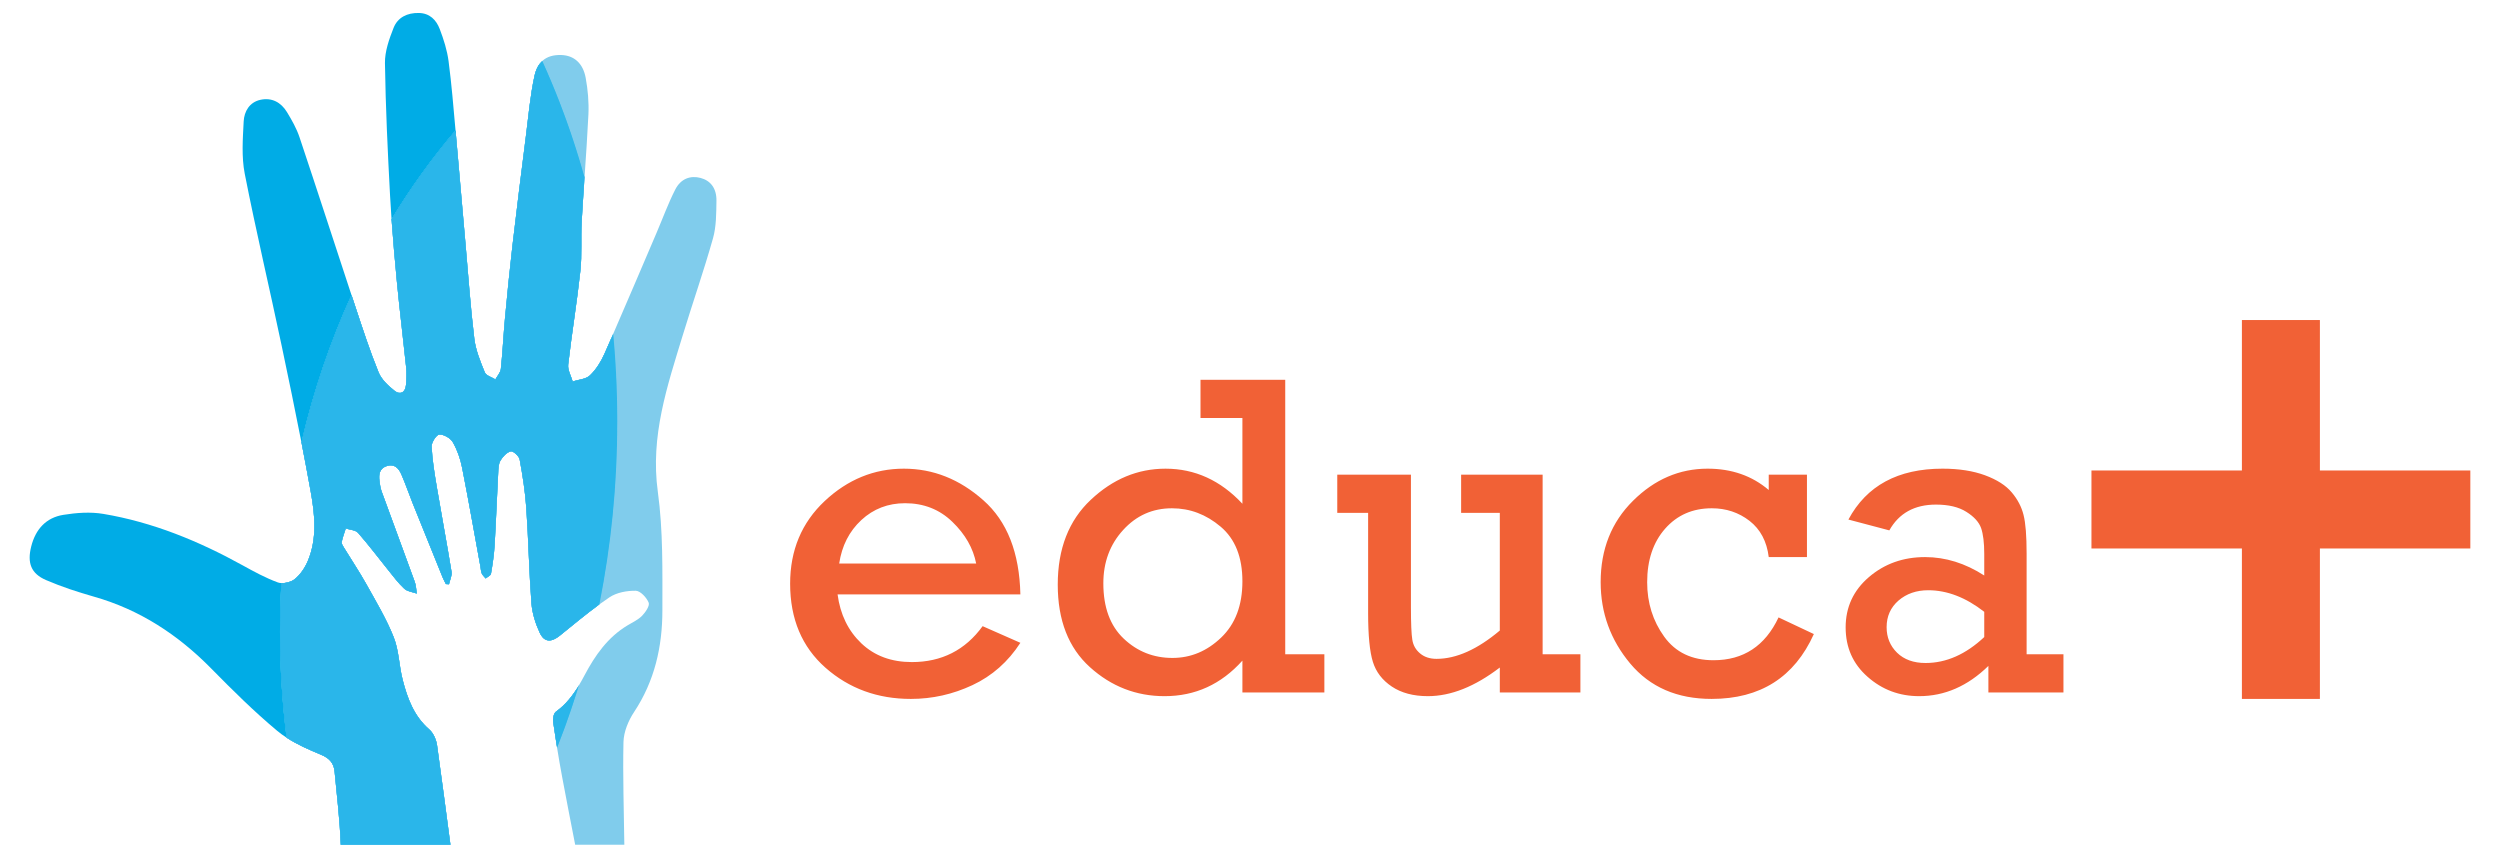 <?xml version="1.0" encoding="UTF-8"?>
<!DOCTYPE svg PUBLIC "-//W3C//DTD SVG 1.1//EN" "http://www.w3.org/Graphics/SVG/1.1/DTD/svg11.dtd">
<!-- Creator: CorelDRAW 2017 -->
<svg xmlns="http://www.w3.org/2000/svg" xml:space="preserve" width="2737px" height="939px" version="1.1" style="shape-rendering:geometricPrecision; text-rendering:geometricPrecision; image-rendering:optimizeQuality; fill-rule:evenodd; clip-rule:evenodd"
viewBox="0 0 2737 938.99"
 xmlns:xlink="http://www.w3.org/1999/xlink">
 <defs>
  <style type="text/css">
   <![CDATA[
    .fil4 {fill:none}
    .fil5 {fill:#F16136}
    .fil1 {fill:#80CCEC}
    .fil3 {fill:#2AB6EA}
    .fil2 {fill:#00ACE6}
    .fil0 {fill:#F16136;fill-rule:nonzero}
   ]]>
  </style>
   <clipPath id="id0">
    <path d="M313.79 807.64c-3.6,-2.33 -7.06,-4.84 -10.32,-7.55 -25.37,-21.16 -49,-44.61 -72.24,-68.23 -36.53,-37.12 -78.41,-64.47 -128.49,-78.68 -17.73,-5.04 -35.4,-10.83 -52.33,-18.12 -16.65,-7.17 -20.7,-18.92 -16.26,-36.71 4.75,-19.01 16.35,-31.65 35.14,-34.69 14.34,-2.32 29.62,-3.45 43.81,-1.06 54.08,9.09 104.31,29.68 152.33,56.2 12.57,6.94 25.3,13.91 38.69,18.82 1.16,0.43 2.5,0.67 3.92,0.74 -1,17.56 -1.52,35.28 -1.52,53.14 0,39.49 2.49,78.27 7.27,116.14zm16.26 -323.18c-6.92,-35.41 -14.26,-70.75 -21.7,-106.05 -13.23,-62.84 -28.07,-125.34 -40.43,-188.35 -3.61,-18.42 -2.1,-38.11 -1.14,-57.12 0.56,-11.02 6.39,-21.06 18.34,-23.67 12.42,-2.71 22.51,2.7 29.02,13.4 5.33,8.75 10.53,17.91 13.77,27.58 19.25,57.51 37.91,115.22 56.91,172.81 -23.09,50.61 -41.58,104.67 -54.77,161.4zm98.61 -244.39c-0.61,-8.64 -1.16,-17.28 -1.62,-25.93 -2.58,-48.32 -4.88,-96.68 -5.59,-145.05 -0.19,-12.86 4.6,-26.32 9.43,-38.57 4.55,-11.55 15.03,-16.57 27.63,-16.33 11.98,0.22 19.11,7.62 22.93,17.63 4.32,11.33 8.1,23.24 9.67,35.22 3.3,25.15 5.35,50.47 7.61,75.75 -25.53,29.99 -48.99,62.52 -70.06,97.28z"/>
   </clipPath>
   <clipPath id="id1">
    <path d="M609.9 818.76c-1.53,-9.49 -2.96,-19.01 -4.33,-28.53 -0.51,-3.59 0.61,-9.33 3.1,-11.12 10.9,-7.83 18.65,-17.98 25.24,-29.02 -7.17,23.55 -15.18,46.47 -24.01,68.67zm46.29 -157.09c-14.84,10.82 -28.99,22.69 -43.31,34.23 -9.32,7.51 -17.02,7.51 -22,-3.24 -4.67,-10.06 -8.24,-21.35 -9.07,-32.33 -2.62,-34.59 -3.24,-69.31 -5.61,-103.91 -1.22,-17.91 -4.03,-35.77 -7.28,-53.44 -0.67,-3.66 -7.24,-9.47 -9.73,-8.85 -4.41,1.1 -8.74,5.81 -11.3,10.08 -2.17,3.63 -2.23,8.77 -2.46,13.28 -1.4,26.43 -2.35,52.88 -3.92,79.3 -0.62,10.5 -2.18,20.98 -3.98,31.35 -0.34,1.99 -3.79,3.43 -5.81,5.13 -1.46,-1.8 -3.37,-3.4 -4.28,-5.45 -0.97,-2.2 -0.98,-4.83 -1.43,-7.27 -6.64,-36.24 -12.97,-72.53 -20.13,-108.67 -1.9,-9.56 -5.24,-19.26 -10.07,-27.66 -2.57,-4.48 -9.8,-8.66 -14.79,-8.5 -3.12,0.09 -8.71,8.63 -8.48,13.14 0.76,15.08 3.28,30.12 5.8,45.07 5.17,30.69 10.99,61.26 15.99,91.98 0.7,4.31 -1.77,9.14 -2.77,13.73 -1.12,-0.07 -2.24,-0.14 -3.37,-0.21 -1.2,-2.43 -2.56,-4.79 -3.58,-7.29 -11,-27.13 -22.01,-54.26 -32.91,-81.43 -4.2,-10.47 -7.8,-21.2 -12.34,-31.52 -2.83,-6.39 -7.44,-11.63 -15.7,-9.05 -8.08,2.52 -9.18,9.03 -8.22,16.24 0.52,3.86 0.98,7.84 2.29,11.46 12.07,33.14 24.39,66.19 36.41,99.35 1.43,3.95 1.47,8.41 2.16,12.63 -4.6,-1.65 -10.24,-2.17 -13.58,-5.22 -6.47,-5.91 -11.77,-13.14 -17.33,-20.01 -11.11,-13.74 -21.71,-27.94 -33.37,-41.2 -2.76,-3.13 -8.9,-3.3 -13.49,-4.84 -1.53,4.91 -3.4,9.76 -4.42,14.78 -0.35,1.73 1.11,4.05 2.2,5.83 8.26,13.53 17.14,26.72 24.85,40.56 10.58,19 21.9,37.86 29.87,57.98 5.77,14.56 5.86,31.25 9.82,46.65 5.21,20.3 12.36,39.69 29.11,54.26 4.53,3.95 7.69,11.22 8.54,17.37 5.04,36.26 9.86,72.54 14.62,108.84l-120.08 0 -0.04 -1.19c-1.07,-26.39 -4.18,-52.71 -6.72,-79.03 -0.91,-9.44 -5.8,-14.62 -15.32,-18.55 -12.65,-5.23 -25.65,-10.94 -37.17,-18.41 -4.78,-37.87 -7.27,-76.65 -7.27,-116.14 0,-17.86 0.52,-35.58 1.52,-53.14 4.95,0.27 10.95,-1.43 14.42,-4.17 6.2,-4.91 11.32,-12.42 14.47,-19.88 10.42,-24.73 7.77,-50.82 3.23,-76.05 -3.23,-17.96 -6.62,-35.89 -10.11,-53.8 13.19,-56.73 31.67,-110.81 54.77,-161.42l4.41 13.36c7.92,23.91 15.74,47.91 25.21,71.2 3.2,7.89 10.58,14.7 17.45,20.2 5.89,4.71 11.83,2.3 12.57,-6.3 0.56,-6.45 0.81,-13.04 0.16,-19.46 -3.22,-31.28 -7.16,-62.49 -10.13,-93.79 -2.15,-22.71 -4.22,-45.43 -5.83,-68.18 21.07,-34.76 44.52,-67.31 70.06,-97.32l0.39 4.42c3.6,39.76 6.97,79.53 10.48,119.3 3.07,34.78 5.5,69.64 9.68,104.29 1.52,12.63 6.62,25.01 11.48,36.92 1.46,3.58 7.61,5.19 11.61,7.7 2.07,-3.81 5.54,-7.47 5.96,-11.46 1.95,-18.31 2.78,-36.74 4.49,-55.07 2.5,-26.72 5.13,-53.43 8.23,-80.08 4.64,-39.95 9.66,-79.86 14.71,-119.75 2.79,-22.01 4.7,-44.25 9.39,-65.85 1.6,-7.34 4.52,-12.74 8.56,-16.44 18.21,39.94 33.75,82.55 46.25,127.3 -1.11,16.14 -2.2,32.29 -3.12,48.44 -1.01,18.03 0.47,36.27 -1.46,54.15 -3.69,34.25 -9.38,68.27 -13.32,102.49 -0.68,5.89 3.14,12.33 4.88,18.5 6.45,-2.09 14.53,-2.42 18.98,-6.67 6.67,-6.39 12.04,-14.96 15.83,-23.56 3.22,-7.31 6.43,-14.62 9.62,-21.94 2.94,31.51 4.46,63.65 4.46,96.29 0,69.32 -6.84,136.4 -19.63,199.94z"/>
   </clipPath>
 </defs>
 <g id="Camada_x0020_1">
  <path class="fil0" d="M1117.11 650.74l-200.14 0c2.94,22.09 11.68,39.91 26.05,53.6 14.45,13.7 32.85,20.5 55.28,20.5 32.6,0 58.48,-13.11 77.47,-39.32l41.34 18.23c-13.44,20.75 -30.92,36.22 -52.43,46.3 -21.51,10.08 -43.94,15.12 -67.47,15.12 -36.38,0 -67.55,-11.34 -93.43,-34.11 -25.8,-22.77 -38.74,-53.44 -38.74,-92.09 0,-36.55 12.61,-66.72 37.81,-90.41 25.21,-23.61 54.11,-35.46 86.72,-35.46 32.01,0 61,11.51 87.04,34.62 26.05,23.02 39.49,57.39 40.5,103.02zm-48.4 -33.78c-3.27,-16.81 -11.93,-32.02 -26.04,-45.63 -14.03,-13.61 -31.34,-20.41 -51.76,-20.41 -18.65,0 -34.62,6.13 -47.89,18.4 -13.28,12.34 -21.35,28.14 -24.28,47.64l149.97 0zm381.21 99.31l0 41.84 -89.73 0 0 -34.86c-23.28,25.96 -51.68,38.9 -85.2,38.9 -31,0 -58.31,-10.59 -81.75,-31.77 -23.45,-21.17 -35.21,-51.33 -35.21,-90.4 0,-39.24 12.1,-70.24 36.21,-92.85 24.12,-22.68 51.34,-34.03 81.76,-34.03 32.18,0 60.24,12.77 84.19,38.4l0 -93.85 -45.88 0 0 -41.84 92.77 0 0 300.46 42.84 0zm-241.98 -77.63c0,26.21 7.39,46.37 22.26,60.49 14.88,14.12 32.69,21.17 53.36,21.17 20.08,0 37.81,-7.39 53.35,-22.26 15.55,-14.87 23.28,-35.38 23.28,-61.59 0,-26.47 -7.9,-46.38 -23.78,-59.82 -15.88,-13.45 -33.61,-20.17 -53.35,-20.17 -21.18,0 -38.99,7.9 -53.44,23.78 -14.45,15.8 -21.68,35.29 -21.68,58.4zm522.29 77.63l0 41.84 -88.23 0 0 -27.3c-27.39,20.92 -53.6,31.34 -78.73,31.34 -15.88,0 -29.07,-3.53 -39.49,-10.5 -10.42,-6.98 -17.31,-15.97 -20.75,-27.06 -3.45,-11.09 -5.21,-28.91 -5.21,-53.52l0 -109.57 -33.78 0 0 -41.84 80.66 0 0 145.27c0,17.56 0.51,29.41 1.51,35.46 0.93,6.05 3.79,11.09 8.58,15.04 4.7,3.95 10.75,5.88 17.89,5.88 21.68,0 44.78,-10.33 69.32,-31l0 -128.81 -42.35 0 0 -41.84 89.23 0 0 196.61 41.35 0zm248.03 -196.61l0 90.24 -41.84 0c-2.1,-17.23 -9.16,-30.42 -21.01,-39.66 -11.85,-9.16 -25.63,-13.78 -41.34,-13.78 -21,0 -37.98,7.48 -51.09,22.35 -13.1,14.87 -19.65,34.45 -19.65,58.65 0,22.51 6.21,42.34 18.65,59.57 12.43,17.23 30.41,25.79 54.02,25.79 32.69,0 56.47,-15.62 71.17,-46.88l38.65 18.23c-21.34,47.31 -58.65,71 -111.92,71 -37.72,0 -67.38,-12.85 -89.06,-38.65 -21.59,-25.79 -32.43,-55.54 -32.43,-89.23 0,-35.96 11.84,-65.71 35.45,-89.06 23.61,-23.45 50.84,-35.13 81.68,-35.13 26.38,0 48.64,7.82 66.88,23.36l0 -16.8 41.84 0zm280.81 196.61l0 41.84 -82.18 0 0 -29.07c-22.6,22.1 -47.9,33.11 -75.79,33.11 -21.68,0 -40.5,-7.06 -56.46,-21.18 -16.05,-14.11 -24.03,-32.09 -24.03,-54.11 0,-22.1 8.48,-40.5 25.45,-55.03 17.06,-14.62 37.57,-21.93 61.51,-21.93 22.35,0 43.94,6.72 64.78,20.16l0 -23.69c0,-12.27 -1.17,-21.6 -3.44,-28.23 -2.35,-6.56 -7.73,-12.52 -16.22,-17.81 -8.4,-5.3 -19.49,-7.9 -33.19,-7.9 -23.53,0 -40.5,9.41 -51.08,28.23l-44.79 -11.85c19.92,-37.14 54.28,-55.71 103.1,-55.71 17.89,0 33.44,2.44 46.46,7.23 13.11,4.87 22.86,11.09 29.24,18.73 6.47,7.65 10.76,15.89 12.94,24.71 2.27,8.82 3.36,22.94 3.36,42.35l0 110.15 40.34 0zm-86.72 -46.46c-20.16,-15.72 -40.67,-23.62 -61.33,-23.62 -12.95,0 -23.78,3.78 -32.52,11.27 -8.65,7.56 -13.03,17.22 -13.03,29.15 0,11.17 3.79,20.42 11.43,27.98 7.65,7.48 18.07,11.26 31.17,11.26 22.69,0 44.12,-9.49 64.28,-28.4l0 -27.64z"/>
  <path class="fil1" d="M609.9 818.76c8.82,-22.2 16.84,-45.12 24.01,-68.67 2.1,-3.5 4.08,-7.09 6,-10.72 11.58,-21.88 25.41,-41.74 47.22,-54.79 5.45,-3.27 11.53,-6.04 15.85,-10.47 3.72,-3.82 8.58,-11 7.2,-14.33 -2.3,-5.59 -9.1,-12.93 -14.12,-13.02 -9.66,-0.17 -20.94,1.91 -28.8,7.17 -3.74,2.5 -7.43,5.09 -11.08,7.75 12.79,-63.55 19.64,-130.63 19.64,-199.95 0,-32.64 -1.52,-64.78 -4.46,-96.3 16.02,-36.79 31.68,-73.75 47.49,-110.65 6.76,-15.79 12.65,-32.03 20.42,-47.29 6.04,-11.88 16.56,-15.62 27.66,-12.7 10.95,2.89 17.66,11.33 17.44,25.05 -0.22,13.73 -0.12,28.04 -3.78,41.04 -10.03,35.63 -22.28,70.61 -33.07,106.03 -16.99,55.77 -35.72,110.58 -27.34,171.43 5.88,42.73 4.98,86.58 5,129.93 0.02,39.63 -8.5,77.38 -30.97,111.22 -6.28,9.45 -11.37,21.76 -11.63,32.89 -0.85,37.45 0.49,74.95 0.94,112.44l-53.82 0c-4.8,-24.57 -9.57,-49.13 -14.18,-73.73 -2.02,-10.74 -3.88,-21.53 -5.62,-32.33zm30.05 -624.72c-12.5,-44.76 -28.03,-87.37 -46.25,-127.31 5.24,-4.83 12.36,-6.8 20.89,-6.5 13.65,0.47 23.67,8.77 26.63,25.05 2.39,13.08 3.6,26.7 2.98,39.97 -1.1,22.95 -2.68,45.87 -4.25,68.79z"/>
  <g id="_761291584">
   <path class="fil2" d="M498.72 142.79c-11.89,13.96 -23.34,28.47 -34.3,43.51 10.96,-15.04 22.41,-29.57 34.3,-43.55l0 0.04zm-34.51 43.8c-6.2,8.52 -12.24,17.21 -18.13,26.06 5.89,-8.85 11.93,-17.54 18.13,-26.06zm-18.26 26.25c-1.88,2.83 -3.75,5.68 -5.6,8.54 1.85,-2.86 3.72,-5.71 5.6,-8.54zm-6.22 9.5c-1.71,2.66 -3.4,5.33 -5.08,8.01 1.68,-2.68 3.37,-5.35 5.08,-8.01zm-5.64 8.9c-1.74,2.78 -3.46,5.58 -5.17,8.39 1.71,-2.81 3.43,-5.61 5.17,-8.39zm-49.27 91.82l-1.44 3.16 1.44 -3.18 0 0.02zm-2.49 5.49c-1.16,2.6 -2.31,5.2 -3.45,7.82 1.14,-2.62 2.28,-5.22 3.45,-7.82zm-4.7 10.71c-1.05,2.43 -2.09,4.87 -3.12,7.32 1.03,-2.45 2.07,-4.89 3.12,-7.32zm-70.81 328.88c-0.09,3.33 -0.15,6.66 -0.2,9.99 0.05,-3.33 0.11,-6.66 0.2,-9.99zm-0.22 11.16c-0.05,4.06 -0.08,8.12 -0.08,12.2 0,-4.08 0.03,-8.14 0.08,-12.2z"/>
   <g>
    <path class="fil1" d="M610.31 817.72c1.23,-3.1 2.44,-6.21 3.64,-9.34 -1.2,3.13 -2.41,6.25 -3.64,9.34zm4.07 -10.47c1.21,-3.16 2.38,-6.32 3.56,-9.51 -1.18,3.19 -2.36,6.36 -3.56,9.51zm3.95 -10.57c1.04,-2.83 2.05,-5.68 3.06,-8.53 -1.01,2.86 -2.02,5.7 -3.06,8.53zm4.12 -11.52l2.68 -7.77c-0.88,2.6 -1.78,5.19 -2.68,7.77zm33.73 -123.48c0.8,-3.97 1.59,-7.96 2.34,-11.96 -0.75,4 -1.53,7.99 -2.33,11.95l-0.01 0.01zm2.47 -12.65c0.71,-3.77 1.39,-7.55 2.05,-11.35 -0.66,3.8 -1.35,7.58 -2.05,11.35zm2.14 -11.87c1.38,-7.88 2.67,-15.81 3.86,-23.79 -1.19,7.98 -2.48,15.91 -3.86,23.79zm3.98 -24.59c2.99,-20.12 5.4,-40.55 7.19,-61.25 -1.79,20.7 -4.2,41.13 -7.19,61.25zm8.23 -74.1c0.61,-8.36 1.13,-16.75 1.55,-25.19 -0.42,8.44 -0.94,16.83 -1.55,25.19zm2.82 -76.74c0,4.32 -0.03,8.63 -0.08,12.93l0.08 -12.93zm-0.08 12.97c-0.05,4.29 -0.14,8.57 -0.24,12.84l0.24 -12.84zm-0.24 12.92c-0.11,4.25 -0.24,8.5 -0.39,12.74l0.39 -12.74zm-0.4 12.86c-0.16,4.23 -0.34,8.44 -0.55,12.65l0.55 -12.65zm-2.12 38.22c-0.31,4.13 -0.64,8.25 -0.99,12.35l0.99 -12.35z"/>
   </g>
   <path class="fil3" d="M593.7 66.73l0.85 1.87 0.85 1.88 0.84 1.88 0.84 1.89 0.84 1.89 1.66 3.79 0.82 1.9 0.82 1.9 0.82 1.91 1.62 3.83 0.81 1.92 0.8 1.93 0.79 1.92 0.79 1.94 0.79 1.93 0.79 1.94 0.77 1.94 0.78 1.95 0.77 1.95 0.77 1.95 1.52 3.92 0.76 1.97 0.02 0.05 1.47 3.89 0.75 1.97 1.47 3.96 0.73 1.99 0.73 1.98 0.06 0.16 0.66 1.84 0.72 2 0.71 2 0.71 2 0.71 2 1.26 3.65 0.14 0.38 0.69 2.02 0.64 1.87 0.05 0.15 0.68 2.02 0.68 2.03 1.35 4.06 0.66 2.04 1.16 3.58 0.16 0.51 0.66 2.05 1.29 4.1 0.64 2.06 0.64 2.06 0.63 2.06 0.63 2.07 0.62 2.07 0.62 2.08 0.61 2.07 0.61 2.08 0.61 2.09 0.6 2.08 0.6 2.1 0.59 2.09 0.59 2.09c-1.11,16.14 -2.2,32.29 -3.12,48.44 -1.01,18.03 0.47,36.27 -1.46,54.15 -3.69,34.25 -9.38,68.27 -13.32,102.49 -0.68,5.89 3.14,12.33 4.88,18.5 6.45,-2.09 14.53,-2.42 18.98,-6.67 6.67,-6.39 12.04,-14.96 15.83,-23.56 3.22,-7.31 6.43,-14.62 9.62,-21.94l0.13 1.47 0.14 1.48 0.13 1.48 0.13 1.48 0.01 0.09 0.12 1.39 0.13 1.48 0.12 1.49 0.12 1.48 0.12 1.49 0.12 1.48 0.12 1.49 0.11 1.49 0.11 1.49 0.03 0.41 0.08 1.07 0.11 1.49 0.1 1.5 0.1 1.49 0.1 1.33 0.01 0.16 0.1 1.49 0.28 4.49 0.05 0.75 0.04 0.75 0.26 4.49 0.08 1.5 0.01 0.18 0.07 1.33 0.08 1.5 0.15 3.01 0.05 1.08 0.02 0.42 0.07 1.5 0.07 1.51 0.06 1.51 0.06 1.51 0.03 0.5 0.03 1 0.06 1.52 0.06 1.5 0.1 2.95 0 0.08 0.05 1.51 0.05 1.52 0.05 1.51 0.04 1.51 0.02 0.85 0.02 0.67 0.04 1.52 0.03 1.52 0.04 1.51 0.03 1.52 0.01 0.26 0.02 1.26 0.08 4.56 0.01 1.19 0.01 0.34 0.01 1.52 0.02 1.53 0.03 3.05 0.01 0.59 0 0.93 0.02 6.12c0,4.32 -0.03,8.64 -0.08,12.94l0 0.03c-0.05,4.29 -0.14,8.58 -0.24,12.85l0 0.07c-0.1,4.22 -0.24,8.44 -0.39,12.65l0 0.11 -0.01 0.1c-0.16,4.24 -0.34,8.45 -0.55,12.67l0 0.13c-0.21,4.2 -0.44,8.39 -0.7,12.58l-0.01 0.16c-0.26,4.17 -0.54,8.33 -0.85,12.48l-0.01 0.2c-0.31,4.14 -0.64,8.27 -1,12.39l-0.02 0.23c-1.08,12.47 -2.38,24.85 -3.9,37.12l-0.04 0.32c-1.01,8.13 -2.12,16.2 -3.31,24.22l-0.06 0.39c-1.2,8 -2.49,15.96 -3.87,23.86l0 0.01 -0.08 0.44c-0.65,3.73 -1.32,7.44 -2.02,11.14l-0.07 0.42 -0.09 0.48c-0.69,3.65 -1.4,7.3 -2.12,10.93l-0.11 0.53 -0.1 0.49c-14.84,10.82 -28.99,22.69 -43.31,34.23 -9.32,7.51 -17.02,7.51 -22,-3.24 -4.67,-10.06 -8.24,-21.35 -9.07,-32.33 -2.62,-34.59 -3.24,-69.31 -5.61,-103.91 -1.22,-17.91 -4.03,-35.77 -7.28,-53.44 -0.67,-3.66 -7.24,-9.47 -9.73,-8.85 -4.41,1.1 -8.74,5.81 -11.3,10.08 -2.17,3.63 -2.23,8.77 -2.46,13.28 -1.4,26.43 -2.35,52.88 -3.92,79.3 -0.62,10.5 -2.18,20.98 -3.98,31.35 -0.34,1.99 -3.79,3.43 -5.81,5.13 -1.46,-1.8 -3.37,-3.4 -4.28,-5.45 -0.97,-2.2 -0.98,-4.83 -1.43,-7.27 -6.64,-36.24 -12.97,-72.53 -20.13,-108.67 -1.9,-9.56 -5.24,-19.26 -10.07,-27.66 -2.57,-4.48 -9.8,-8.66 -14.79,-8.5 -3.12,0.09 -8.71,8.63 -8.48,13.14 0.76,15.08 3.28,30.12 5.8,45.07 5.17,30.69 10.99,61.26 15.99,91.98 0.7,4.31 -1.77,9.14 -2.77,13.73 -1.12,-0.07 -2.24,-0.14 -3.37,-0.21 -1.2,-2.43 -2.56,-4.79 -3.58,-7.29 -11,-27.13 -22.01,-54.26 -32.91,-81.43 -4.2,-10.47 -7.8,-21.2 -12.34,-31.52 -2.83,-6.39 -7.44,-11.63 -15.7,-9.05 -8.08,2.52 -9.18,9.03 -8.22,16.24 0.52,3.86 0.98,7.84 2.29,11.46 12.07,33.14 24.39,66.19 36.41,99.35 1.43,3.95 1.47,8.41 2.16,12.63 -4.6,-1.65 -10.24,-2.17 -13.58,-5.22 -6.47,-5.91 -11.77,-13.14 -17.33,-20.01 -11.11,-13.74 -21.71,-27.94 -33.37,-41.2 -2.76,-3.13 -8.9,-3.3 -13.49,-4.84 -1.53,4.91 -3.4,9.76 -4.42,14.78 -0.35,1.73 1.11,4.05 2.2,5.83 8.26,13.53 17.14,26.72 24.85,40.56 10.58,19 21.9,37.86 29.87,57.98 5.77,14.56 5.86,31.25 9.82,46.65 5.21,20.3 12.36,39.69 29.11,54.26 4.53,3.95 7.69,11.22 8.54,17.37 5.04,36.26 9.86,72.54 14.62,108.84l-120.08 0 -0.04 -1.19c-1.07,-26.39 -4.18,-52.71 -6.72,-79.03 -0.91,-9.44 -5.8,-14.62 -15.32,-18.55 -12.65,-5.23 -25.65,-10.94 -37.17,-18.41l-0.22 -1.77 -0.22 -1.78 -0.13 -1 -0.09 -0.78 -0.21 -1.78 -0.21 -1.78 -0.2 -1.79 -0.21 -1.78 -0.2 -1.79 -0.19 -1.78 -0.38 -3.58 -0.19 -1.79 -0.18 -1.79 -0.18 -1.79 -0.02 -0.14 -0.15 -1.65 -0.38 -4.02 -0.13 -1.38 -0.16 -1.79 -0.15 -1.8 -0.16 -1.81 -0.24 -2.86 -0.06 -0.74 -0.14 -1.81 -0.14 -1.8 -0.09 -1.09 -0.05 -0.72 -0.13 -1.81 -0.13 -1.81 -0.13 -1.81 -0.06 -0.8 -0.06 -1.01 -0.12 -1.82 -0.12 -1.81 -0.11 -1.82 -0.03 -0.51 -0.08 -1.31 -0.1 -1.81 -0.11 -1.82 -0.1 -1.83 -0.01 -0.22 -0.08 -1.6 -0.26 -5.4 -0.01 -0.07 -0.28 -6.7 -0.01 -0.24 -0.01 -0.37 -0.13 -3.67 -0.06 -1.83 -0.04 -1.17 -0.01 -0.66 -0.05 -1.84 -0.1 -3.67 -0.02 -0.88 -0.02 -0.96 -0.11 -5.53 0 -0.58 -0.02 -1.26 -0.04 -3.69 -0.02 -1.84 -0.01 -0.3 0 -1.55 -0.02 -5.55c0,-3.9 0.02,-7.8 0.07,-11.7l0.01 -0.7 0 -0.13 0.02 -0.84c0.05,-3.33 0.11,-6.66 0.2,-9.99l0.02 -0.83 0.02 -0.83 0.02 -0.83 0.03 -0.83c0.06,-2.49 0.15,-4.97 0.24,-7.46l0.03 -0.83 0.17 -4.14 0.03 -0.83 0.04 -0.82 0.04 -0.83 0.03 -0.82 0.04 -0.83 0.04 -0.83 0.04 -0.82 0.04 -0.83 0.04 -0.82 0.26 -4.95 0.05 -0.82 0.04 -0.83c4.95,0.27 10.95,-1.43 14.42,-4.17 6.2,-4.91 11.32,-12.42 14.47,-19.88 10.42,-24.73 7.77,-50.82 3.23,-76.05 -3.23,-17.96 -6.62,-35.89 -10.11,-53.8l0.62 -2.66 0.05 -0.19 1.86 -7.76 0.65 -2.64 0.67 -2.64 1.34 -5.26 0.69 -2.63 0.69 -2.62c0.67,-2.53 1.35,-5.07 2.05,-7.59l0.07 -0.25 0.72 -2.6 0.08 -0.3 2.13 -7.5 0.75 -2.58 0.76 -2.59 1.54 -5.15 0.78 -2.57 0.79 -2.57 2.39 -7.62 0.02 -0.06 0.82 -2.54 0.1 -0.32 2.4 -7.31 0.84 -2.53 0.86 -2.53 2.45 -7.1 0.16 -0.45 0.88 -2.51 0.06 -0.18 1.73 -4.83 0.91 -2.49 0.91 -2.49 0.26 -0.7 2.22 -5.96 0.3 -0.79 0.94 -2.47 0.35 -0.9c0.83,-2.17 1.66,-4.34 2.51,-6.49l0.97 -2.45 0.98 -2.45 2.31 -5.73 1.79 -4.32 1.9 -4.54 1.03 -2.42 1.03 -2.41 1.03 -2.4 1.94 -4.44 2.31 -5.2 2.04 -4.51 0.09 -0.18 4.41 13.36c7.92,23.91 15.74,47.91 25.21,71.2 3.2,7.89 10.58,14.7 17.45,20.2 5.89,4.71 11.83,2.3 12.57,-6.3 0.56,-6.45 0.81,-13.04 0.16,-19.46 -3.22,-31.28 -7.16,-62.49 -10.13,-93.79 -2.15,-22.71 -4.22,-45.43 -5.83,-68.18l0.03 -0.05 2.8 -4.59 0.15 -0.24 1 -1.61 1.8 -2.89 2.23 -3.55 1.02 -1.61 2.04 -3.19 1.03 -1.59 2.5 -3.84 1.64 -2.49 1.05 -1.58 0.24 -0.36 2.76 -4.12 3.54 -5.2 2.26 -3.27 4.08 -5.8 2.28 -3.2c1.36,-1.9 2.72,-3.79 4.1,-5.67l1.87 -2.55 4.33 -5.8 2.29 -3.04 4.17 -5.41 2.01 -2.59c1.56,-2 3.14,-3.99 4.72,-5.97l1.93 -2.4c1.62,-2.01 3.25,-4 4.89,-6l1.93 -2.32c1.77,-2.14 3.57,-4.27 5.37,-6.39l0.39 4.42c3.6,39.76 6.97,79.53 10.48,119.3 3.07,34.78 5.5,69.64 9.68,104.29 1.52,12.63 6.62,25.01 11.48,36.92 1.46,3.58 7.61,5.19 11.61,7.7 2.07,-3.81 5.54,-7.47 5.96,-11.46 1.95,-18.31 2.78,-36.74 4.49,-55.07 2.5,-26.72 5.13,-53.43 8.23,-80.08 4.64,-39.95 9.66,-79.86 14.71,-119.75 2.79,-22.01 4.7,-44.25 9.39,-65.85 1.6,-7.34 4.52,-12.74 8.56,-16.44zm40.21 683.36l-0.33 1.1 -1.71 5.51 -0.34 1.1 -0.34 1.09 -0.35 1.1 -0.35 1.09 -0.35 1.1 -1.41 4.37 -0.35 1.09 -1.44 4.34 -0.36 1.08 -0.36 1.09 -1.05 3.13c-0.95,2.79 -1.92,5.59 -2.89,8.36l-0.5 1.41 0 0.03 -0.39 1.07c-1.01,2.85 -2.03,5.7 -3.06,8.53l-0.26 0.72 -0.13 0.34 -0.01 0.02c-1.25,3.39 -2.51,6.77 -3.79,10.12l-0.09 0.24 -0.07 0.18 -0.04 0.11c-1.31,3.41 -2.63,6.8 -3.98,10.18l-0.05 0.14 -0.01 0.03c-1.53,-9.49 -2.96,-19.01 -4.33,-28.53 -0.51,-3.59 0.61,-9.33 3.1,-11.12 10.9,-7.83 18.65,-17.98 25.24,-29.02z"/>
  </g>
  <g>
  </g>
  <g style="clip-path:url(#id0)">
   <g>
    <ellipse class="fil2" cx="154.02" cy="465.28" rx="519.38" ry="731.78"/>
    <ellipse class="fil1" cx="945.71" cy="693.28" rx="637.98" ry="767.11"/>
    <path class="fil3" d="M588.26 55.04c55.3,116.31 87.56,256.19 87.56,406.69 0,276.57 -108.91,517.28 -269.59,641.71 -63.12,-119 -99.71,-260.33 -99.71,-411.93 0,-265.03 111.78,-498.66 281.74,-636.47z"/>
   </g>
  </g>
  <path class="fil4" d="M313.79 807.64c-3.6,-2.33 -7.06,-4.84 -10.32,-7.55 -25.37,-21.16 -49,-44.61 -72.24,-68.23 -36.53,-37.12 -78.41,-64.47 -128.49,-78.68 -17.73,-5.04 -35.4,-10.83 -52.33,-18.12 -16.65,-7.17 -20.7,-18.92 -16.26,-36.71 4.75,-19.01 16.35,-31.65 35.14,-34.69 14.34,-2.32 29.62,-3.45 43.81,-1.06 54.08,9.09 104.31,29.68 152.33,56.2 12.57,6.94 25.3,13.91 38.69,18.82 1.16,0.43 2.5,0.67 3.92,0.74 -1,17.56 -1.52,35.28 -1.52,53.14 0,39.49 2.49,78.27 7.27,116.14zm16.26 -323.18c-6.92,-35.41 -14.26,-70.75 -21.7,-106.05 -13.23,-62.84 -28.07,-125.34 -40.43,-188.35 -3.61,-18.42 -2.1,-38.11 -1.14,-57.12 0.56,-11.02 6.39,-21.06 18.34,-23.67 12.42,-2.71 22.51,2.7 29.02,13.4 5.33,8.75 10.53,17.91 13.77,27.58 19.25,57.51 37.91,115.22 56.91,172.81 -23.09,50.61 -41.58,104.67 -54.77,161.4zm98.61 -244.39c-0.61,-8.64 -1.16,-17.28 -1.62,-25.93 -2.58,-48.32 -4.88,-96.68 -5.59,-145.05 -0.19,-12.86 4.6,-26.32 9.43,-38.57 4.55,-11.55 15.03,-16.57 27.63,-16.33 11.98,0.22 19.11,7.62 22.93,17.63 4.32,11.33 8.1,23.24 9.67,35.22 3.3,25.15 5.35,50.47 7.61,75.75 -25.53,29.99 -48.99,62.52 -70.06,97.28z"/>
  <g>
  </g>
  <g style="clip-path:url(#id1)">
   <g>
    <ellipse class="fil2" cx="154.02" cy="465.28" rx="519.38" ry="731.78"/>
    <ellipse class="fil1" cx="945.71" cy="693.28" rx="637.98" ry="767.11"/>
    <path class="fil3" d="M588.26 55.04c55.3,116.31 87.56,256.19 87.56,406.69 0,276.57 -108.91,517.28 -269.59,641.71 -63.12,-119 -99.71,-260.33 -99.71,-411.93 0,-265.03 111.78,-498.66 281.74,-636.47z"/>
   </g>
  </g>
  <path class="fil4" d="M609.9 818.76c-1.53,-9.49 -2.96,-19.01 -4.33,-28.53 -0.51,-3.59 0.61,-9.33 3.1,-11.12 10.9,-7.83 18.65,-17.98 25.24,-29.02 -7.17,23.55 -15.18,46.47 -24.01,68.67zm46.29 -157.09c-14.84,10.82 -28.99,22.69 -43.31,34.23 -9.32,7.51 -17.02,7.51 -22,-3.24 -4.67,-10.06 -8.24,-21.35 -9.07,-32.33 -2.62,-34.59 -3.24,-69.31 -5.61,-103.91 -1.22,-17.91 -4.03,-35.77 -7.28,-53.44 -0.67,-3.66 -7.24,-9.47 -9.73,-8.85 -4.41,1.1 -8.74,5.81 -11.3,10.08 -2.17,3.63 -2.23,8.77 -2.46,13.28 -1.4,26.43 -2.35,52.88 -3.92,79.3 -0.62,10.5 -2.18,20.98 -3.98,31.35 -0.34,1.99 -3.79,3.43 -5.81,5.13 -1.46,-1.8 -3.37,-3.4 -4.28,-5.45 -0.97,-2.2 -0.98,-4.83 -1.43,-7.27 -6.64,-36.24 -12.97,-72.53 -20.13,-108.67 -1.9,-9.56 -5.24,-19.26 -10.07,-27.66 -2.57,-4.48 -9.8,-8.66 -14.79,-8.5 -3.12,0.09 -8.71,8.63 -8.48,13.14 0.76,15.08 3.28,30.12 5.8,45.07 5.17,30.69 10.99,61.26 15.99,91.98 0.7,4.31 -1.77,9.14 -2.77,13.73 -1.12,-0.07 -2.24,-0.14 -3.37,-0.21 -1.2,-2.43 -2.56,-4.79 -3.58,-7.29 -11,-27.13 -22.01,-54.26 -32.91,-81.43 -4.2,-10.47 -7.8,-21.2 -12.34,-31.52 -2.83,-6.39 -7.44,-11.63 -15.7,-9.05 -8.08,2.52 -9.18,9.03 -8.22,16.24 0.52,3.86 0.98,7.84 2.29,11.46 12.07,33.14 24.39,66.19 36.41,99.35 1.43,3.95 1.47,8.41 2.16,12.63 -4.6,-1.65 -10.24,-2.17 -13.58,-5.22 -6.47,-5.91 -11.77,-13.14 -17.33,-20.01 -11.11,-13.74 -21.71,-27.94 -33.37,-41.2 -2.76,-3.13 -8.9,-3.3 -13.49,-4.84 -1.53,4.91 -3.4,9.76 -4.42,14.78 -0.35,1.73 1.11,4.05 2.2,5.83 8.26,13.53 17.14,26.72 24.85,40.56 10.58,19 21.9,37.86 29.87,57.98 5.77,14.56 5.86,31.25 9.82,46.65 5.21,20.3 12.36,39.69 29.11,54.26 4.53,3.95 7.69,11.22 8.54,17.37 5.04,36.26 9.86,72.54 14.62,108.84l-120.08 0 -0.04 -1.19c-1.07,-26.39 -4.18,-52.71 -6.72,-79.03 -0.91,-9.44 -5.8,-14.62 -15.32,-18.55 -12.65,-5.23 -25.65,-10.94 -37.17,-18.41 -4.78,-37.87 -7.27,-76.65 -7.27,-116.14 0,-17.86 0.52,-35.58 1.52,-53.14 4.95,0.27 10.95,-1.43 14.42,-4.17 6.2,-4.91 11.32,-12.42 14.47,-19.88 10.42,-24.73 7.77,-50.82 3.23,-76.05 -3.23,-17.96 -6.62,-35.89 -10.11,-53.8 13.19,-56.73 31.67,-110.81 54.77,-161.42l4.41 13.36c7.92,23.91 15.74,47.91 25.21,71.2 3.2,7.89 10.58,14.7 17.45,20.2 5.89,4.71 11.83,2.3 12.57,-6.3 0.56,-6.45 0.81,-13.04 0.16,-19.46 -3.22,-31.28 -7.16,-62.49 -10.13,-93.79 -2.15,-22.71 -4.22,-45.43 -5.83,-68.18 21.07,-34.76 44.52,-67.31 70.06,-97.32l0.39 4.42c3.6,39.76 6.97,79.53 10.48,119.3 3.07,34.78 5.5,69.64 9.68,104.29 1.52,12.63 6.62,25.01 11.48,36.92 1.46,3.58 7.61,5.19 11.61,7.7 2.07,-3.81 5.54,-7.47 5.96,-11.46 1.95,-18.31 2.78,-36.74 4.49,-55.07 2.5,-26.72 5.13,-53.43 8.23,-80.08 4.64,-39.95 9.66,-79.86 14.71,-119.75 2.79,-22.01 4.7,-44.25 9.39,-65.85 1.6,-7.34 4.52,-12.74 8.56,-16.44 18.21,39.94 33.75,82.55 46.25,127.3 -1.11,16.14 -2.2,32.29 -3.12,48.44 -1.01,18.03 0.47,36.27 -1.46,54.15 -3.69,34.25 -9.38,68.27 -13.32,102.49 -0.68,5.89 3.14,12.33 4.88,18.5 6.45,-2.09 14.53,-2.42 18.98,-6.67 6.67,-6.39 12.04,-14.96 15.83,-23.56 3.22,-7.31 6.43,-14.62 9.62,-21.94 2.94,31.51 4.46,63.65 4.46,96.29 0,69.32 -6.84,136.4 -19.63,199.94z"/>
  <polygon class="fil5" points="2454.43,515.08 2454.43,350.37 2539.82,350.37 2539.82,515.08 2704.52,515.08 2704.52,600.47 2539.82,600.47 2539.82,765.17 2454.43,765.17 2454.43,600.47 2289.73,600.47 2289.73,515.08 "/>
 </g>
</svg>

